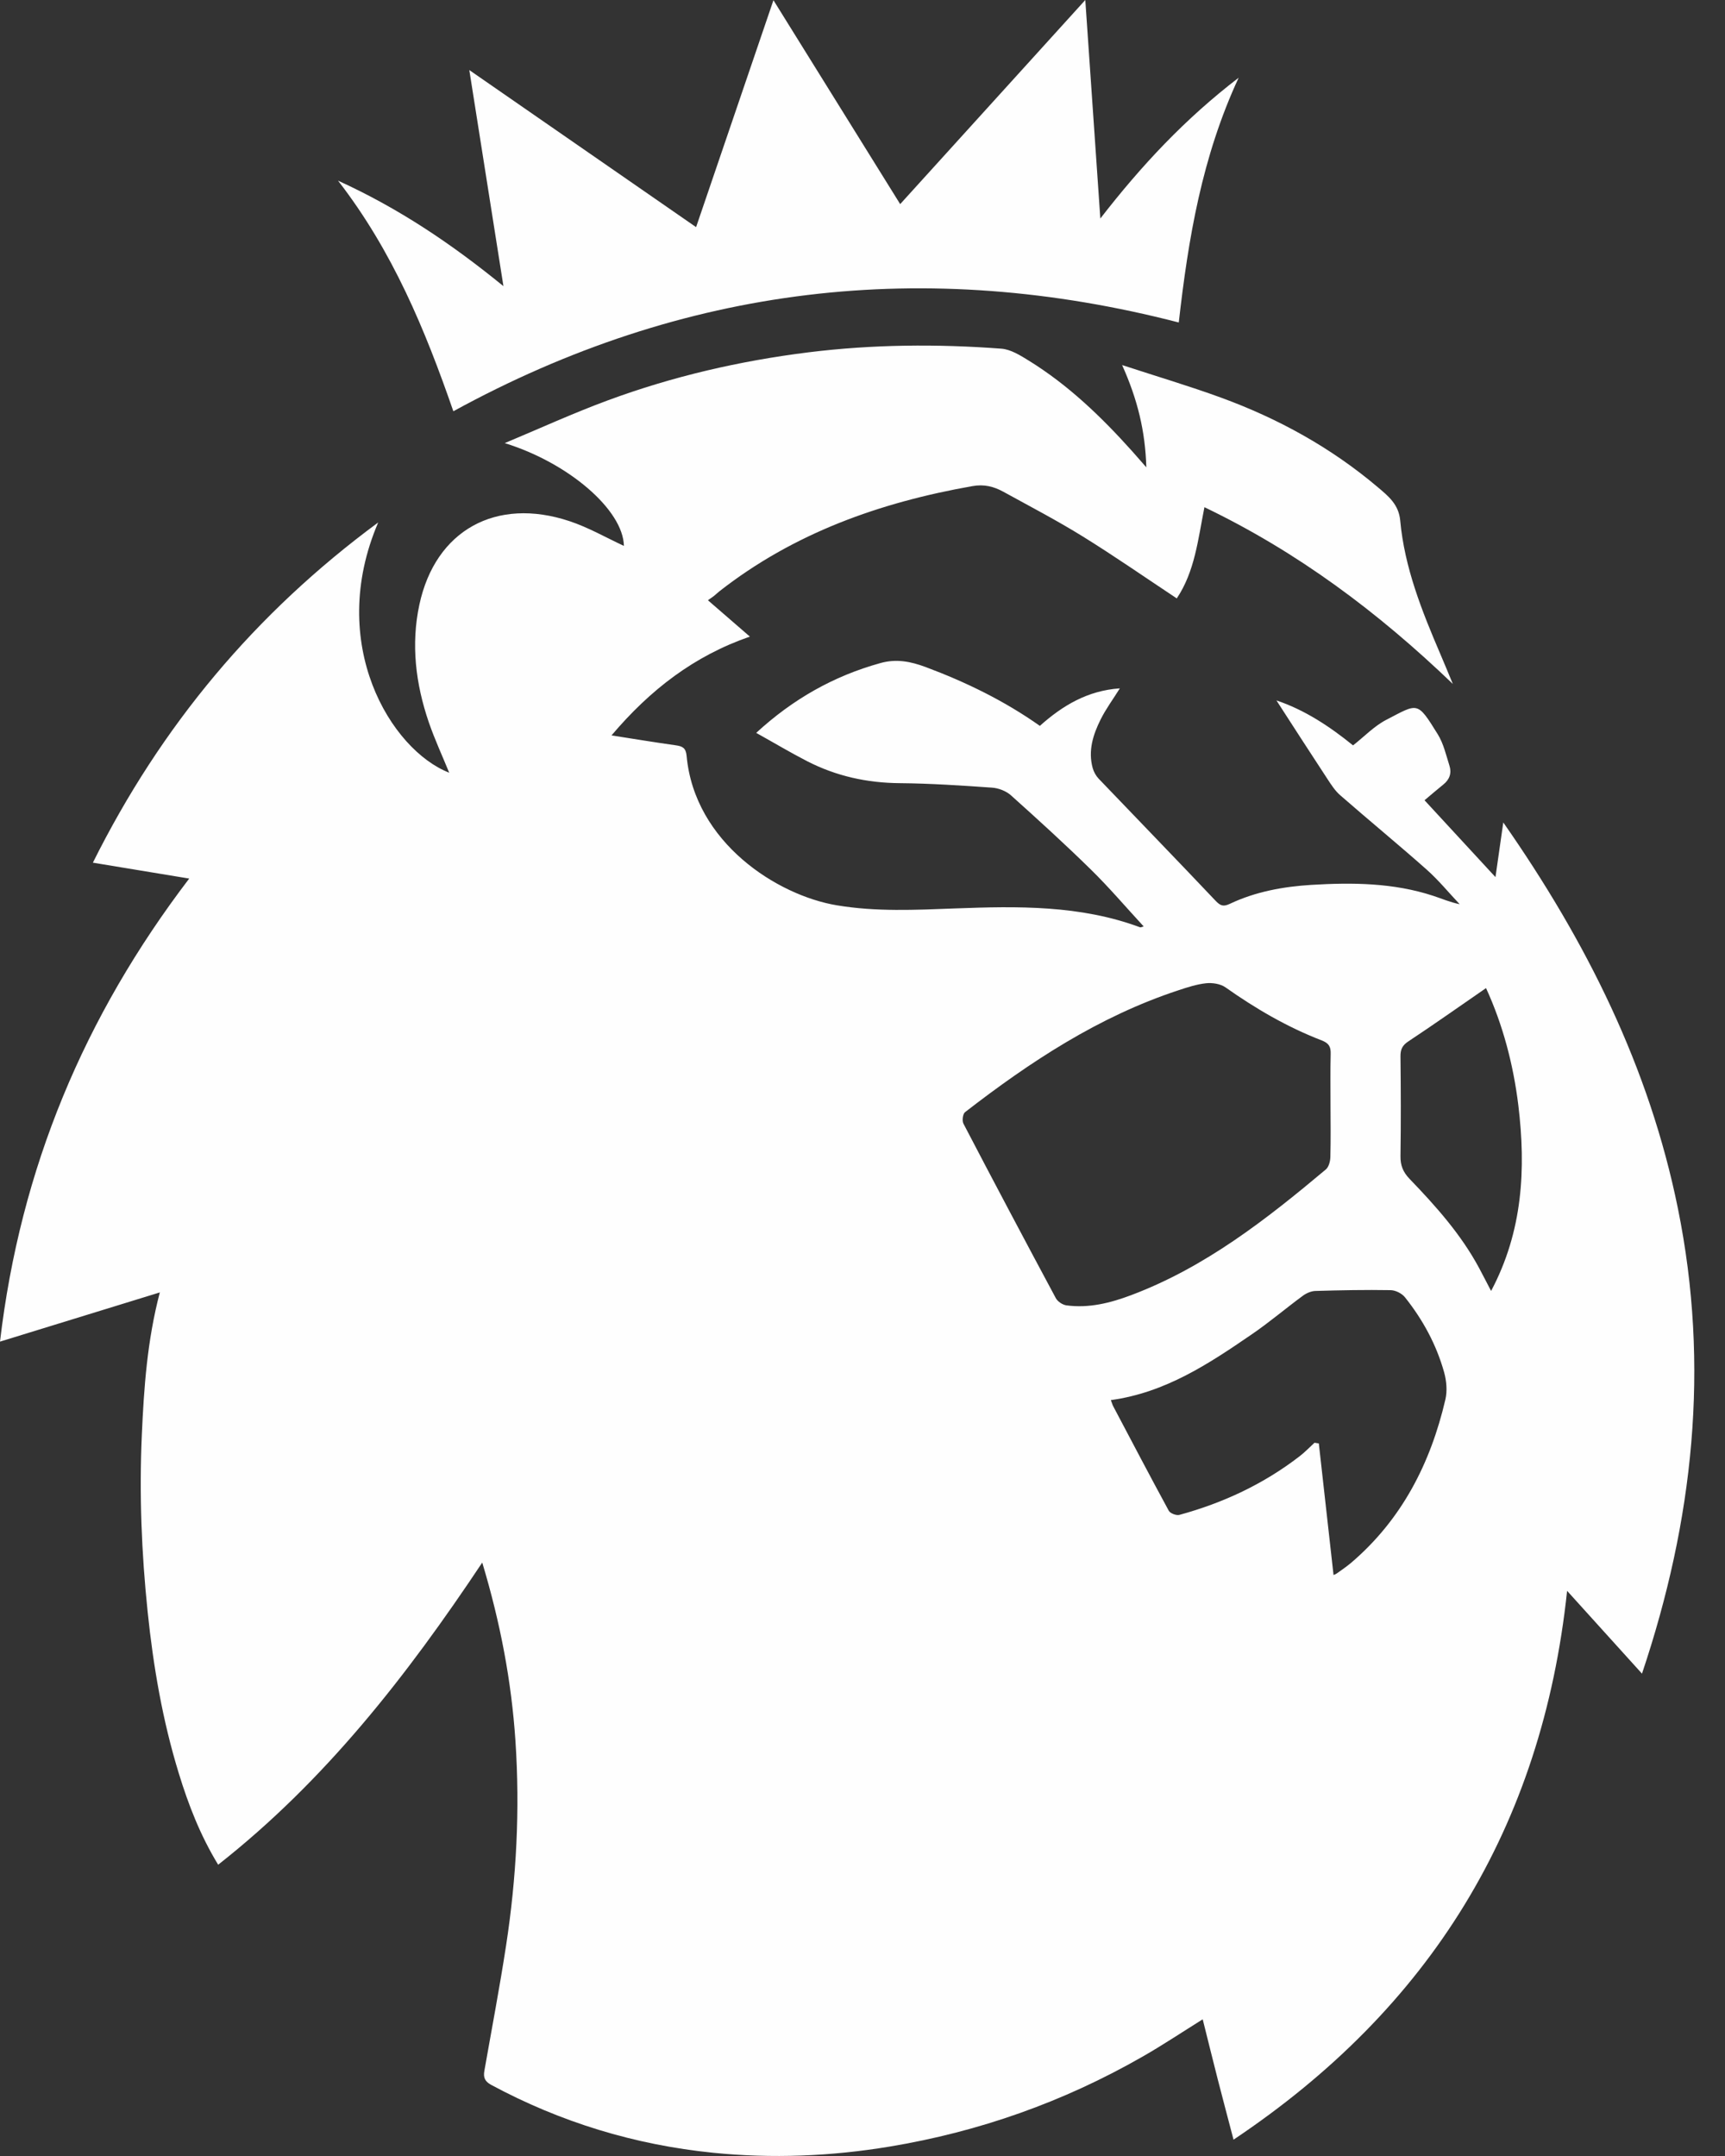 <svg width="32" height="40" viewBox="0 0 32 40" fill="none" xmlns="http://www.w3.org/2000/svg">
<rect x="0" y="0" width="32" height="40" fill="#333333" stroke="none"/>
<path d="M27.661 23.951C28.249 22.844 28.309 21.685 28.166 20.505C28.073 19.749 27.88 19.015 27.567 18.332C27.073 18.672 26.607 19.003 26.13 19.318C26.015 19.393 25.979 19.468 25.98 19.597C25.987 20.214 25.989 20.832 25.98 21.449C25.977 21.622 26.029 21.747 26.149 21.872C26.637 22.379 27.105 22.903 27.441 23.53C27.512 23.663 27.58 23.797 27.661 23.951ZM20.607 25.976C20.627 26.03 20.637 26.064 20.653 26.094C20.994 26.74 21.333 27.387 21.682 28.029C21.709 28.078 21.823 28.121 21.88 28.105C22.69 27.884 23.439 27.534 24.106 27.02C24.205 26.944 24.293 26.852 24.385 26.767C24.412 26.771 24.438 26.776 24.465 26.78C24.556 27.593 24.647 28.406 24.738 29.221C24.742 29.219 24.776 29.208 24.804 29.188C24.892 29.125 24.982 29.064 25.065 28.994C26.005 28.191 26.537 27.149 26.813 25.965C26.85 25.806 26.834 25.62 26.79 25.462C26.647 24.948 26.394 24.483 26.062 24.067C26.005 23.996 25.887 23.937 25.796 23.936C25.331 23.928 24.867 23.937 24.402 23.951C24.323 23.953 24.234 23.992 24.169 24.04C23.848 24.276 23.544 24.536 23.215 24.76C22.421 25.304 21.619 25.837 20.607 25.976ZM24.682 20.51C24.682 20.191 24.677 19.871 24.685 19.552C24.689 19.417 24.65 19.353 24.515 19.301C23.877 19.055 23.291 18.712 22.733 18.318C22.64 18.253 22.492 18.23 22.375 18.242C22.199 18.261 22.024 18.318 21.853 18.375C20.384 18.86 19.113 19.696 17.902 20.634C17.86 20.667 17.844 20.794 17.873 20.848C18.438 21.931 19.01 23.01 19.587 24.086C19.621 24.148 19.711 24.208 19.782 24.218C20.2 24.275 20.602 24.173 20.986 24.028C22.356 23.512 23.49 22.624 24.596 21.696C24.65 21.65 24.677 21.546 24.679 21.469C24.688 21.149 24.683 20.83 24.682 20.51ZM26.951 12.689C25.561 11.355 24.073 10.241 22.343 9.41C22.223 10.016 22.164 10.603 21.83 11.102C21.247 10.716 20.677 10.319 20.088 9.954C19.609 9.657 19.108 9.396 18.614 9.124C18.436 9.026 18.257 8.98 18.038 9.019C16.326 9.321 14.727 9.888 13.342 10.973C13.308 11 13.277 11.031 13.243 11.058C13.214 11.081 13.183 11.1 13.132 11.136C13.4 11.368 13.645 11.58 13.911 11.811C12.876 12.168 12.06 12.798 11.344 13.644C11.772 13.711 12.155 13.774 12.539 13.828C12.66 13.846 12.723 13.875 12.737 14.022C12.884 15.637 14.423 16.613 15.524 16.796C16.253 16.918 16.983 16.882 17.716 16.854C18.876 16.811 20.037 16.79 21.152 17.205C21.161 17.208 21.176 17.199 21.216 17.188C20.884 16.828 20.575 16.464 20.235 16.131C19.754 15.659 19.254 15.204 18.752 14.754C18.663 14.675 18.523 14.621 18.402 14.613C17.832 14.573 17.261 14.535 16.69 14.53C16.083 14.525 15.513 14.399 14.976 14.124C14.661 13.962 14.357 13.78 14.028 13.597C14.708 12.971 15.465 12.542 16.332 12.302C16.628 12.219 16.892 12.272 17.17 12.375C17.919 12.655 18.632 13.002 19.29 13.467C19.712 13.09 20.175 12.812 20.774 12.771C20.646 12.976 20.514 13.154 20.417 13.349C20.277 13.63 20.182 13.928 20.27 14.249C20.29 14.32 20.33 14.393 20.381 14.447C21.103 15.202 21.831 15.952 22.549 16.711C22.64 16.807 22.695 16.825 22.816 16.768C23.292 16.542 23.808 16.449 24.327 16.417C25.088 16.371 25.85 16.378 26.587 16.62C26.744 16.671 26.895 16.738 27.078 16.776C26.874 16.56 26.685 16.328 26.464 16.132C25.937 15.665 25.393 15.218 24.863 14.755C24.768 14.673 24.696 14.561 24.626 14.454C24.308 13.97 23.995 13.484 23.679 12.995C24.201 13.17 24.666 13.477 25.1 13.829C25.309 13.665 25.493 13.47 25.718 13.354C26.31 13.047 26.286 13.002 26.671 13.622C26.779 13.796 26.826 14.009 26.889 14.208C26.932 14.344 26.89 14.464 26.774 14.556C26.662 14.646 26.552 14.741 26.426 14.847C26.851 15.307 27.276 15.767 27.742 16.273C27.793 15.916 27.836 15.612 27.887 15.259C29.43 17.469 30.596 19.803 31.127 22.423C31.721 25.352 31.414 28.212 30.46 31.051C29.999 30.541 29.557 30.053 29.071 29.515C28.605 33.908 26.524 37.262 22.883 39.697C22.782 39.312 22.685 38.947 22.591 38.581C22.497 38.212 22.406 37.844 22.311 37.464C21.925 37.705 21.564 37.946 21.189 38.16C19.727 38.997 18.164 39.55 16.5 39.826C15.413 40.006 14.321 40.05 13.228 39.94C11.775 39.793 10.4 39.374 9.111 38.68C8.993 38.616 8.964 38.541 8.985 38.422C9.121 37.647 9.269 36.874 9.388 36.096C9.581 34.839 9.647 33.574 9.562 32.301C9.488 31.193 9.283 30.111 8.946 28.99C7.547 31.091 6.031 33.037 4.047 34.596C3.716 34.053 3.495 33.484 3.316 32.898C3.016 31.921 2.844 30.919 2.739 29.903C2.625 28.811 2.582 27.717 2.631 26.621C2.67 25.747 2.73 24.873 2.965 23.978C1.983 24.281 1.025 24.576 0 24.891C0.378 21.675 1.564 18.853 3.51 16.3C2.925 16.203 2.335 16.106 1.723 16.005C2.989 13.464 4.735 11.376 7.016 9.693C6.05 11.946 7.254 13.916 8.333 14.336C8.205 14.022 8.063 13.716 7.954 13.399C7.711 12.688 7.621 11.955 7.78 11.217C8.076 9.839 9.201 9.215 10.565 9.669C10.917 9.786 11.246 9.976 11.574 10.128C11.56 9.46 10.547 8.587 9.363 8.221C10 7.955 10.63 7.666 11.278 7.427C12.48 6.983 13.721 6.696 14.995 6.537C16.188 6.389 17.382 6.379 18.578 6.469C18.752 6.483 18.93 6.595 19.087 6.692C19.816 7.143 20.427 7.73 20.996 8.364C21.076 8.454 21.154 8.545 21.265 8.67C21.246 7.996 21.101 7.408 20.816 6.773C21.466 6.986 22.065 7.163 22.65 7.377C23.712 7.765 24.692 8.305 25.558 9.038C25.754 9.204 25.948 9.358 25.975 9.658C26.055 10.532 26.378 11.338 26.72 12.136C26.793 12.307 26.864 12.479 26.951 12.689Z" fill="#FEFEFE"/>
<path d="M21.867 5.983C17.166 4.769 12.684 5.289 8.41 7.63C7.888 6.124 7.288 4.665 6.271 3.352C7.406 3.869 8.383 4.529 9.339 5.309C9.125 3.954 8.919 2.651 8.706 1.3C10.126 2.284 11.506 3.24 12.913 4.214C13.392 2.81 13.862 1.428 14.348 0.004C15.139 1.276 15.908 2.514 16.699 3.787C17.845 2.523 18.972 1.28 20.133 4.86374e-05C20.226 1.357 20.317 2.673 20.412 4.054C21.176 3.068 21.985 2.203 22.978 1.442C22.297 2.909 22.044 4.42 21.867 5.983Z" fill="#FEFEFE"/>
</svg>
